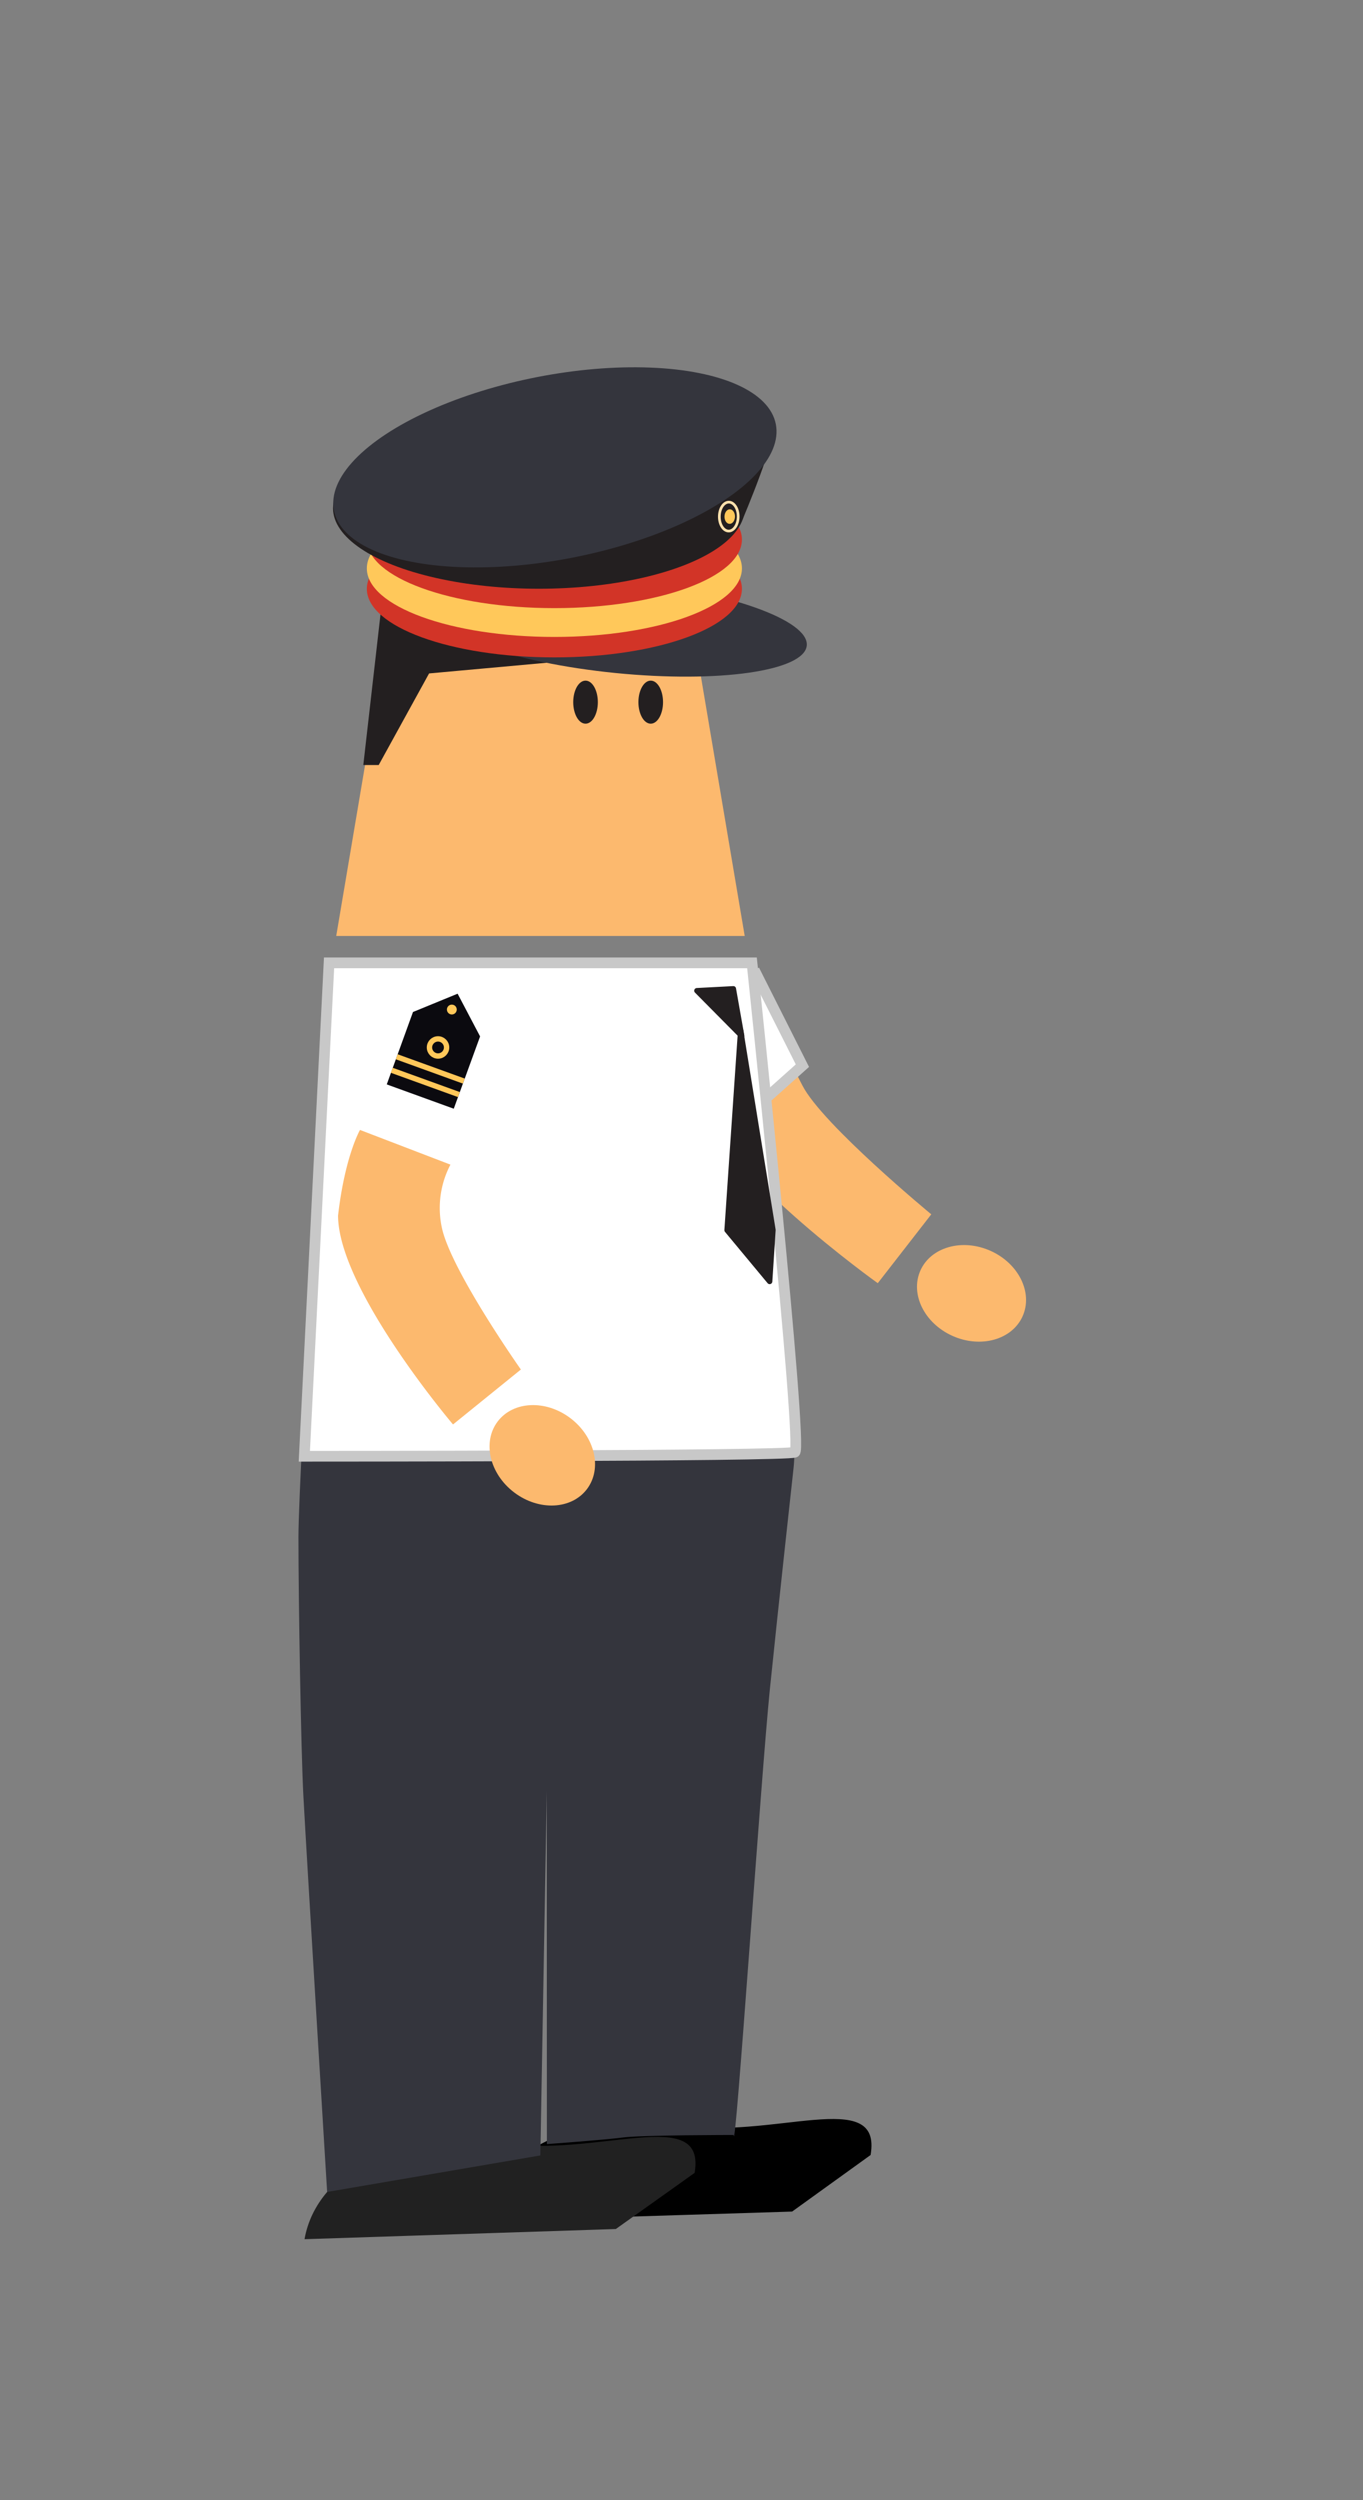 <svg xmlns="http://www.w3.org/2000/svg" viewBox="0 0 127.33 233.43"><rect x="0" y="0" width="127.33" height="233.43" fill="#808080" stroke="none"/><defs><style>.cls-1{fill:#fcb96e;}.cls-2{fill:#fff;stroke:#c8c8c8;}.cls-12,.cls-2,.cls-6,.cls-9{stroke-miterlimit:10;}.cls-3{fill:#212121;}.cls-4{fill:#34353d;}.cls-10,.cls-5,.cls-6{fill:#231f20;}.cls-10,.cls-6{stroke:#231f20;}.cls-10,.cls-12,.cls-6{stroke-width:0.5px;}.cls-7{fill:#d23427;}.cls-8{fill:#ffc85a;}.cls-12,.cls-9{fill:none;}.cls-9{stroke:#ffe2ae;stroke-width:0.25px;}.cls-10{stroke-linejoin:round;}.cls-11{fill:#0b0a0f;}.cls-12{stroke:#ffc85a;}</style></defs><title>BSL_2</title><g id="Layer_2" data-name="Layer 2"><path class="cls-1" d="M65.34,94l5-2.72s3,7,4.62,10.07C76.83,105,87,113.38,87,113.38l-5,6.43s-15.27-10.89-16.85-17.6C64.51,96.65,65.34,94,65.34,94Z"/><ellipse class="cls-1" cx="90.76" cy="120.75" rx="4.35" ry="5.23" transform="translate(-56.55 154.2) rotate(-65.86)"/><polyline class="cls-2" points="70.46 90.57 74.96 99.5 70.46 103.52"/><path d="M44.89,207.4c1.12-6.49,9.29-10.5,18.26-9s19.3-3.68,18.18,2.81L74,206.49Z"/><path class="cls-3" d="M28.45,209.07c1.12-6.49,9.29-10.5,18.26-9s19.29-3.68,18.18,2.81l-7.36,5.24Z"/><path class="cls-4" d="M51.08,167.25l-.6,34-19.92,3.41s-1.92-31.39-2.22-37c-.22-4.18-.46-18.1-.46-24.16S30.74,89.9,30.74,89.9H70.25c5.17,37.05,3.88,47.2,3.88,47.2s-1.39,12.61-2.21,20.63-3.25,44.15-3.38,41.61c0,0-8.55,0-10.31.23s-7.14.62-7.14.62"/><polygon class="cls-1" points="69.57 87.39 31.41 87.39 36.68 56.18 64.3 56.18 69.57 87.39"/><ellipse class="cls-5" cx="54.7" cy="65.56" rx="1.15" ry="2.01"/><ellipse class="cls-5" cx="60.79" cy="65.56" rx="1.15" ry="2.01"/><polygon class="cls-6" points="34.22 71.18 35.23 71.18 39.93 62.64 55.8 61.2 35.87 56.73 34.22 71.18"/><ellipse class="cls-4" cx="57.93" cy="58.53" rx="4.32" ry="17.52" transform="translate(-6.06 110.37) rotate(-84.3)"/><ellipse class="cls-7" cx="51.79" cy="54.98" rx="17.52" ry="6.4"/><ellipse class="cls-8" cx="51.79" cy="53.07" rx="17.52" ry="6.4"/><ellipse class="cls-7" cx="51.79" cy="50.38" rx="17.52" ry="6.4"/><ellipse class="cls-5" cx="50.34" cy="47.45" rx="19.23" ry="7.52"/><path class="cls-5" d="M72.19,39.55c.62.88-2.84,9-2.84,9l-6.5.43S71.56,38.67,72.19,39.55Z"/><ellipse class="cls-4" cx="51.84" cy="43.64" rx="21.03" ry="8.59" transform="translate(-7.4 10.73) rotate(-11.04)"/><ellipse class="cls-8" cx="68.17" cy="48.23" rx="0.68" ry="0.49" transform="translate(18.5 115.36) rotate(-88.78)"/><ellipse class="cls-9" cx="68.08" cy="48.23" rx="1.35" ry="0.88" transform="translate(19.34 115.95) rotate(-89.57)"/><path class="cls-2" d="M30.74,89.9H70.25s4.81,45.62,4,45.69c-.58.38-45.82.38-45.82.38Z"/><polygon class="cls-10" points="65.1 92.5 68.51 92.32 69.29 96.73 65.1 92.5"/><polygon class="cls-10" points="69.19 96.22 67.92 114.86 71.9 119.65 72.21 114.84 69.19 96.22"/><path class="cls-1" d="M33.63,105.5l8.45,3.24a8.71,8.71,0,0,0-.76,6.07c1,4.07,7.34,13.06,7.34,13.06L42.32,133S31.61,120.39,31.58,113.5C32.22,107.94,33.63,105.5,33.63,105.5Z"/><ellipse class="cls-1" cx="50.67" cy="135.89" rx="4.35" ry="5.23" transform="translate(-88.28 94.3) rotate(-52.89)"/><polygon class="cls-11" points="38.58 94.49 36.13 101.25 42.39 103.52 44.85 96.77 42.75 92.78 38.58 94.49"/><line class="cls-12" x1="36.6" y1="99.93" x2="42.87" y2="102.2"/><line class="cls-12" x1="37.06" y1="98.67" x2="43.33" y2="100.94"/><circle class="cls-8" cx="42.21" cy="94.26" r="0.46"/><circle class="cls-12" cx="40.92" cy="97.8" r="0.8"/></g></svg>